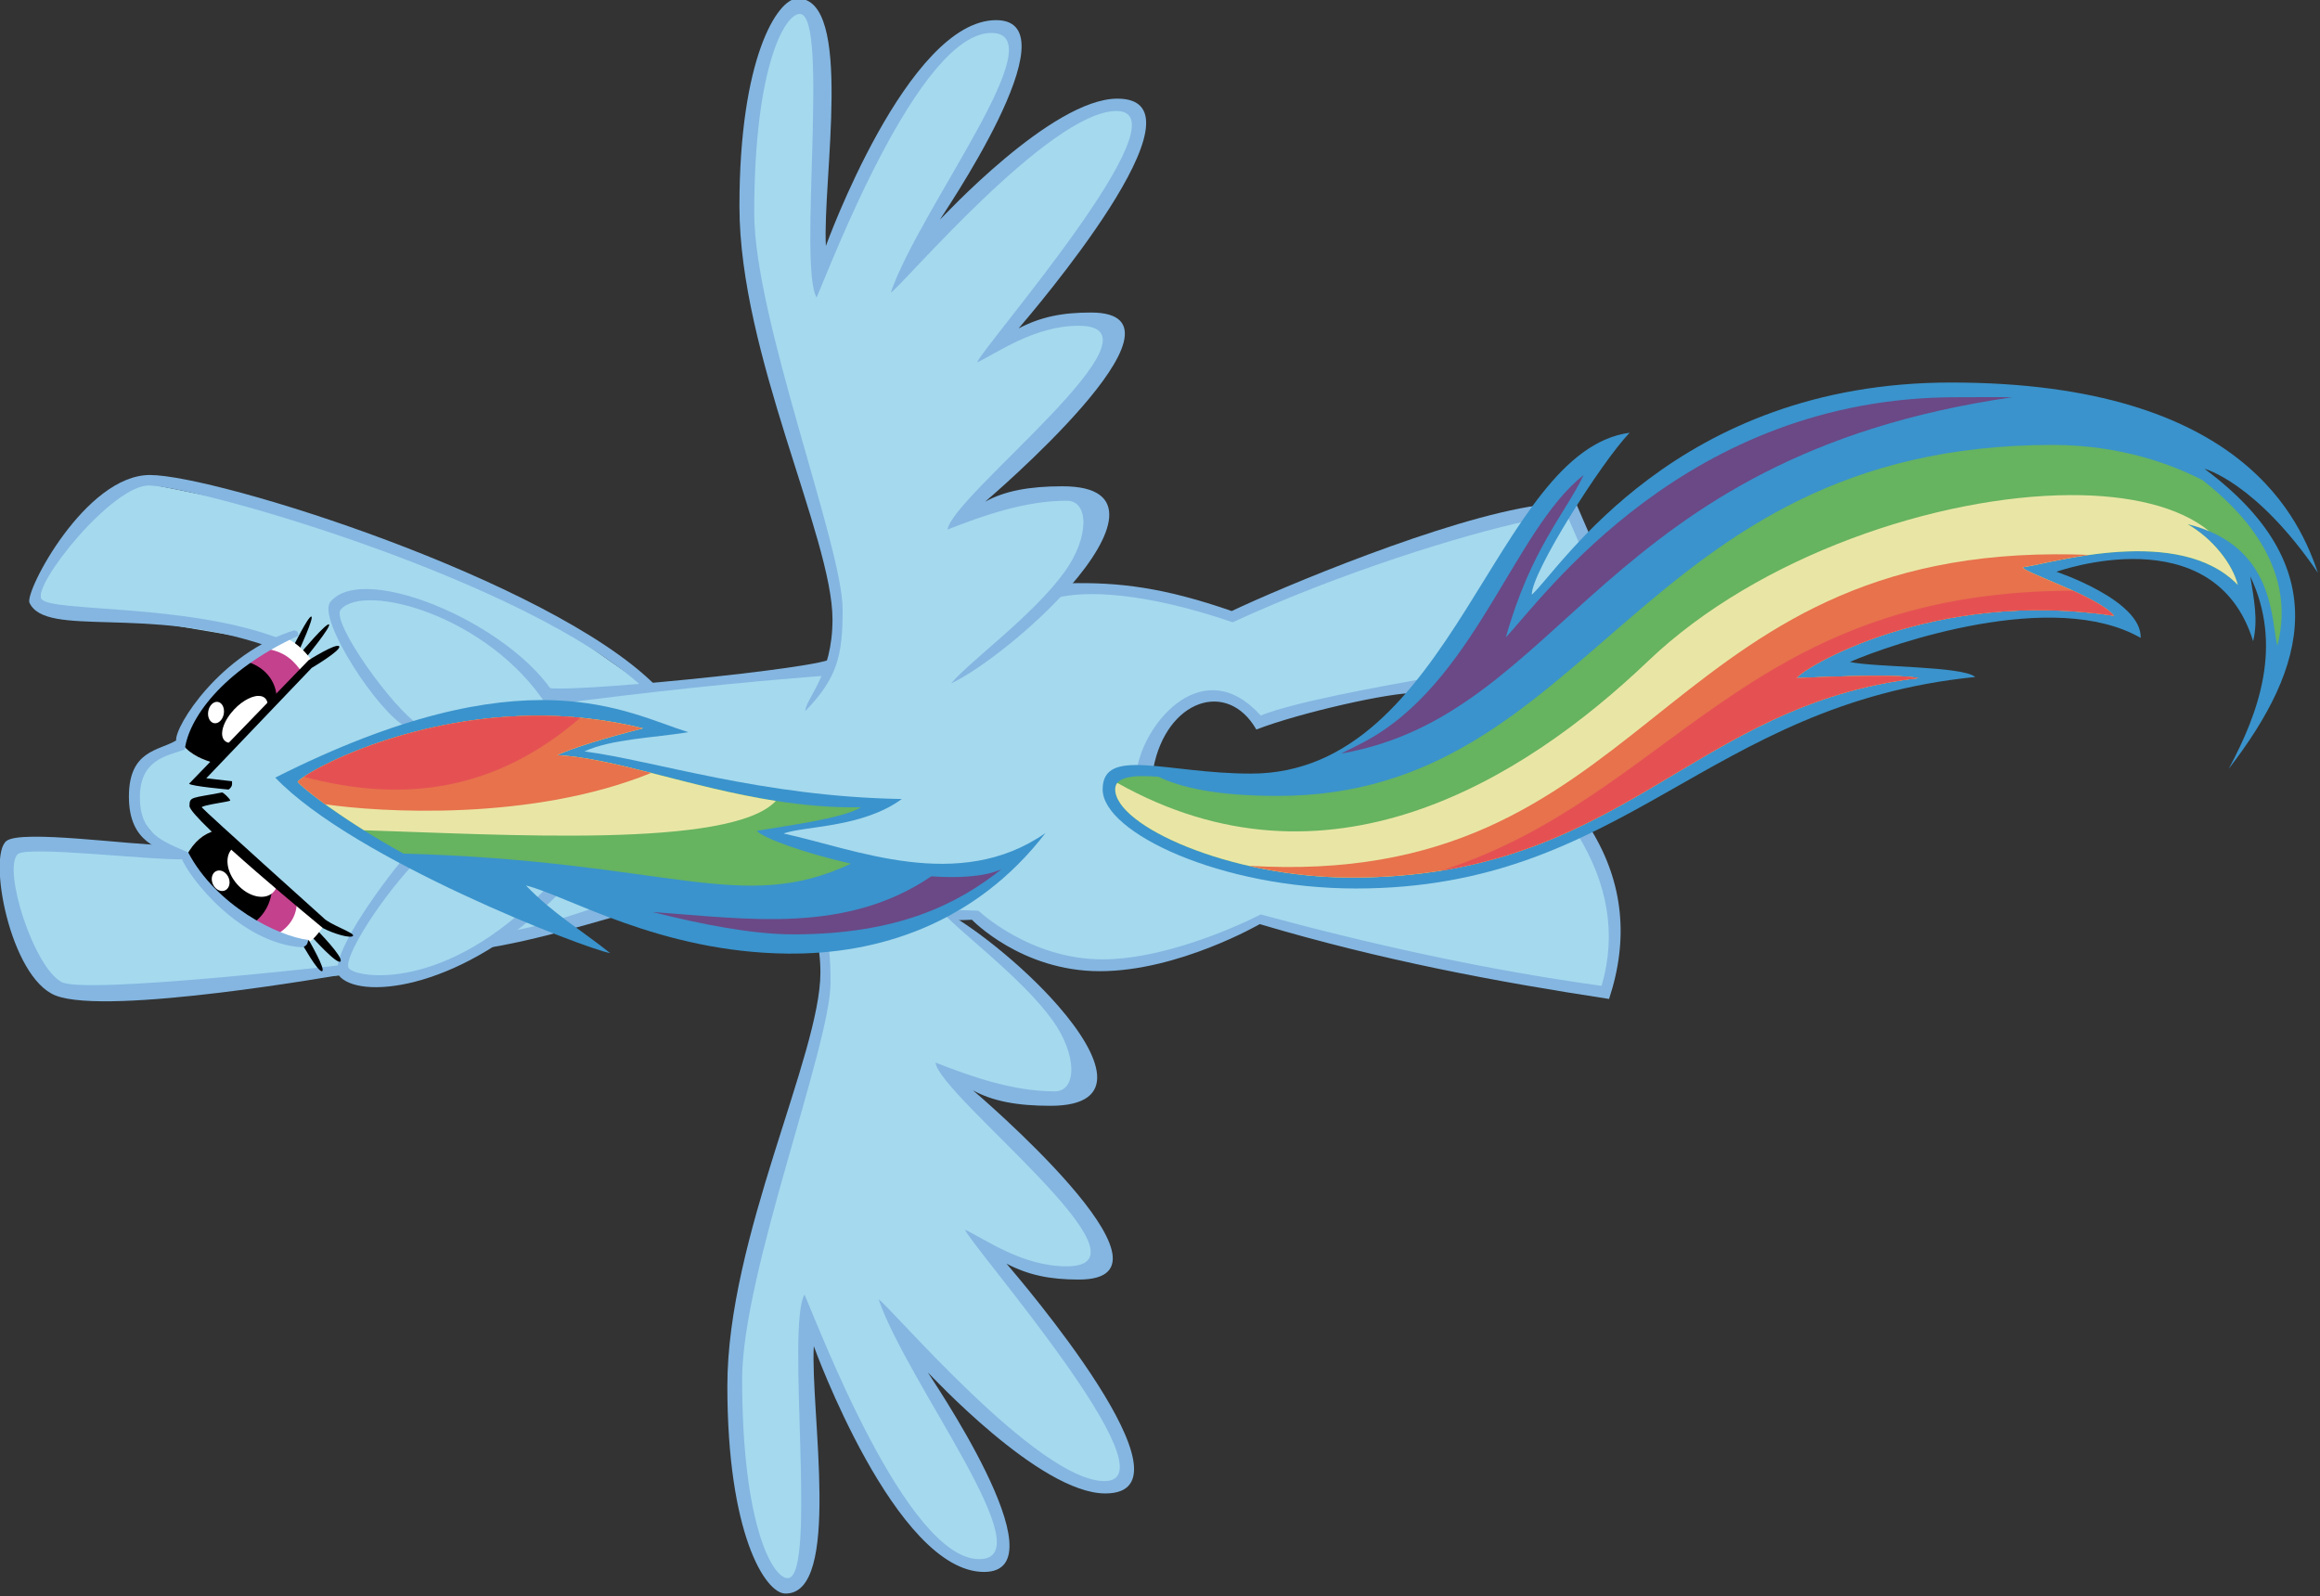 <?xml version="1.0" encoding="UTF-8" standalone="no"?>
<!-- Created with Inkscape (http://www.inkscape.org/) -->

<svg
   xmlns:dc="http://purl.org/dc/elements/1.1/"
   xmlns:cc="http://creativecommons.org/ns#"
   xmlns:rdf="http://www.w3.org/1999/02/22-rdf-syntax-ns#"
   xmlns:svg="http://www.w3.org/2000/svg"
   xmlns="http://www.w3.org/2000/svg"
   xmlns:sodipodi="http://sodipodi.sourceforge.net/DTD/sodipodi-0.dtd"
   xmlns:inkscape="http://www.inkscape.org/namespaces/inkscape"
   width="389.823"
   height="268.231"
   id="svg2"
   version="1.1"
   inkscape:version="0.48.2 r9819"
   sodipodi:docname="topdownRD.svg"
   inkscape:export-filename="/home/shank/Pictures/topdownRD.png"
   inkscape:export-xdpi="90"
   inkscape:export-ydpi="90">
  <rect width="100%" height="100%" fill="#333333" stroke="none"/>
  <defs
     id="defs4" />
  <sodipodi:namedview
     id="base"
     pagecolor="#ffffff"
     bordercolor="#666666"
     borderopacity="1.0"
     inkscape:pageopacity="0.0"
     inkscape:pageshadow="2"
     inkscape:zoom="1.4142136"
     inkscape:cx="208.71289"
     inkscape:cy="106.63485"
     inkscape:document-units="px"
     inkscape:current-layer="layer1"
     showgrid="false"
     showguides="true"
     inkscape:guide-bbox="true"
     fit-margin-top="0"
     fit-margin-left="0"
     fit-margin-right="0"
     fit-margin-bottom="0"
     inkscape:window-width="1850"
     inkscape:window-height="1024"
     inkscape:window-x="68"
     inkscape:window-y="24"
     inkscape:window-maximized="0" />
  <g
     inkscape:label="Layer 1"
     inkscape:groupmode="layer"
     id="layer1"
     transform="translate(-173.554,-616.333)">
    <g
       id="g5263"
       transform="matrix(0.415,0,0,0.415,101.476,284.012)">
      <path
         sodipodi:nodetypes="cccccccccccccccccccccccccccccccccscccccccsccscccccccccccccccccccccscccccccccccccscccccccccccccccscsccccccsccccccccscscccccccccc"
         inkscape:connector-curvature="0"
         id="path5182"
         d="m 228.219,1129.26 2.767,-19.005 14.447,-8.08 38.824,-41.327 -73.083,-12.374 -24.363,-4.22 6.826,-12.964 15.603,-21.701 22.297,-13.332 60.781,12.243 35.579,12.662 26.727,9.476 41.269,20.455 39.04,27.359 75.244,-7.173 2.475,-24.572 -7.071,-33.234 -17.147,-57.276 -10.076,-43.31 -1.945,-41.189 5.127,-41.719 9.192,-21.39 6.894,-6.187 6.364,8.132 1.414,97.05 6.541,-13.435 20.153,-41.896 24.395,-31.466 12.551,-8.485 13.435,0.53 2.475,8.662 -15.38,36.77 -21.213,39.775 c 0,0 13.258,-13.612 15.556,-14.672 2.298,-1.061 27.224,-23.865 27.224,-23.865 l 26.517,-15.026 14.319,-1.591 3.005,7.071 -8.662,23.511 -45.785,63.286 13.789,-3.536 c 0,0 22.097,-3.889 22.804,-3.889 0.707,0 6.541,6.01 6.541,6.01 l -5.657,15.556 c 0,0 -51.619,54.801 -51.619,55.508 0,0.707 16.087,-2.121 17.324,-2.298 1.237,-0.177 24.749,-3.712 24.749,-3.712 l 8.132,5.127 -2.828,22.451 c 0,0 -13.965,12.021 -13.258,12.374 0.707,0.353 21.39,-0.707 21.39,-0.707 0,0 25.633,3.359 26.34,3.712 0.707,0.353 24.218,7.778 24.218,7.778 l 38.714,-18.031 43.841,-14.849 52.679,-13.082 8.309,14.672 -26.001,52.527 -64,9.5 -41.5,11.75 -13,-10.25 -10.25,-1 -13.75,6.5 -12.25,23.5 80.5,36 100.75,-10.5 c 0,0 10.25,23.25 10,24.25 -0.25,1 -1,30.5 -1,30.5 l -2.5,10 -84.5,-15 -54.5,-14.75 -32,13.5 -27.25,6 -26.25,-3.5 -22.25,-10.25 -8.75,-8.5 -7.5,2 9.062,9.188 26.938,22.25 14.688,22.812 c 0,0 -0.875,12.688 -0.875,12.938 0,0.25 -10.188,6.688 -10.188,6.688 l -38.875,-7.938 33.562,34.688 23.125,26.812 -0.125,15.625 -12.5,1.938 -31.812,-9.812 26.062,31.75 23.375,32.5 7.625,23.25 -2.5,8.375 -20.25,-2.875 -40.188,-28.438 -24.5,-24.875 12.25,23.5 c 0,0 17.5,30.125 17.625,30.375 0.125,0.25 7.938,23.25 7.938,23.25 0,0 -3.812,8.25 -4.062,8.938 -0.25,0.688 -11.188,1.125 -11.188,1.125 l -15.438,-11 -18,-23.875 -29.625,-57.5 -2.438,24.875 0.938,62.438 c 0,0 -4.75,12.312 -4.812,12.562 -0.062,0.25 -7.562,-0.688 -7.562,-0.688 l -7.438,-10.188 -9,-38.25 -0.5,-44.25 9.438,-45.688 14.375,-51.438 12,-41.25 0.375,-26.125 c 0,0 -41,-2.688 -42,-3.188 -1,-0.5 -42.5,-13.75 -42.5,-13.75 0,0 -26.75,10.5 -28.75,11 -2,0.5 -21.5,4.25 -21.5,4.25 l -23.25,11 -18.25,5.5 -17.75,-3 -69.5,3.625 -47.625,1.5 -16.758,-28.999 -1.617,-26.751 62.431,-0.527 z"
         style="fill:#a5d9ee;fill-opacity:1;stroke:none" />
      <path
         sodipodi:nodetypes="cssscscscscsscsscscscscsssc"
         inkscape:connector-curvature="0"
         id="path3585"
         d="m 494.786,1157.467 c 0.357,5.357 11.071,14.643 11.071,37.143 0,33.214 -37.679,107.321 -37.679,167.321 0,60 15.357,83.929 23.393,84.107 23.044,0.512 10.179,-73.929 11.607,-100.179 0,0 33.036,91.429 68.929,91.429 32.857,0 -23.393,-81.25 -22.679,-80.714 0.714,0.536 45.176,48.929 71.786,48.929 39.839,0 -35,-87.143 -40,-93.036 8.929,4.643 17.5,6.429 29.286,6.429 47.321,0 -42.857,-76.607 -42.857,-76.607 7.902,4.375 17.896,6.25 31.339,6.25 28.659,0 20.667,-20.326 3.14,-40.459 -14.876,-17.087 -36.67,-33.91 -48.229,-39.362 7.446,8.945 33.201,27.478 45.96,45.209 10.037,13.95 9.921,28.764 0.871,28.764 -17.188,0 -34.33,-6.205 -48.259,-11.652 1.607,13.571 92.157,82.5 53.036,82.5 -17.914,0 -33.036,-11.072 -41.071,-14.822 1.607,5.536 85.803,101.786 56.429,101.786 -27.152,0 -87.321,-71.429 -91.429,-73.572 11.786,34.286 67.343,105.179 40.714,105.179 -29.405,0 -65.179,-94.464 -70.714,-107.143 -7.5,12.679 5.116,113.572 -6.607,114.822 -5.845,0.623 -18.653,-20.293 -18.653,-80.676 0,-42.621 35.796,-134.976 35.796,-160.395 0,-18.435 -1.964,-27.679 -15.179,-41.25 z"
         style="fill:#84b6e1;fill-opacity:1;stroke:none" />
      <path
         style="fill:#84b6e1;fill-opacity:1;stroke:none"
         d="m 499.679,1088.755 c 0.357,-5.357 11.071,-14.643 11.071,-37.143 0,-33.214 -37.679,-107.321 -37.679,-167.321 0,-60 15.357,-83.929 23.393,-84.107 23.044,-0.512 10.179,73.929 11.607,100.179 0,0 33.036,-91.429 68.929,-91.429 32.857,0 -23.393,81.25 -22.679,80.714 0.714,-0.536 45.176,-48.929 71.786,-48.929 39.839,0 -35,87.143 -40,93.036 8.929,-4.643 17.5,-6.429 29.286,-6.429 47.321,0 -42.857,76.607 -42.857,76.607 7.902,-4.375 17.896,-6.25 31.339,-6.25 28.659,0 20.667,20.327 3.14,40.459 -14.876,17.087 -36.67,33.91 -48.229,39.362 7.446,-8.945 33.201,-27.478 45.96,-45.209 10.037,-13.95 9.921,-28.764 0.871,-28.764 -17.188,0 -34.33,6.205 -48.259,11.652 1.607,-13.571 92.157,-82.5 53.036,-82.5 -17.914,0 -33.036,11.072 -41.071,14.822 1.607,-5.536 85.803,-101.786 56.429,-101.786 -27.152,0 -87.321,71.429 -91.429,73.572 11.786,-34.286 67.343,-105.179 40.714,-105.179 -29.405,0 -65.179,94.464 -70.714,107.143 -7.5,-12.679 5.116,-113.572 -6.607,-114.822 -5.845,-0.623 -18.653,20.293 -18.653,80.676 0,42.621 35.796,134.976 35.796,160.395 0,18.435 -1.964,27.679 -15.179,41.25 z"
         id="path3589"
         inkscape:connector-curvature="0"
         sodipodi:nodetypes="cssscscscscsscsscscscscsssc" />
      <path
         sodipodi:nodetypes="ccccccc"
         inkscape:connector-curvature="0"
         id="path5075"
         d="m 606.218,1036.957 c 20.708,-0.505 38.936,1.782 66.165,11.238 19.698,-9.344 86.494,-37.502 124.122,-42.805 l -4.419,6.313 c -26.895,5.808 -75.635,20.961 -119.324,41.038 -36.239,-12.374 -59.725,-12.88 -71.468,-9.849 z"
         style="fill:#84b6e1;fill-opacity:1;stroke:none" />
      <path
         inkscape:connector-curvature="0"
         id="path5077"
         d="m 808.501,1010.251 4.988,11.427 3.977,-3.978 -5.682,-13.132 z"
         style="fill:#84b6e1;fill-opacity:1;stroke:none" />
      <path
         sodipodi:nodetypes="ccccccc"
         inkscape:connector-curvature="0"
         id="path5079"
         d="m 682.358,1096.178 c 17.173,-6.692 54.927,-15.278 64.65,-14.773 l 4.546,-6.061 c -19.698,3.535 -53.412,9.596 -67.428,15.152 -22.981,-25.506 -46.72,2.399 -50.003,21.213 0,0 3.157,0.379 6.566,0 5.303,-27.527 29.926,-35.987 41.669,-15.531 z"
         style="fill:#84b6e1;fill-opacity:1;stroke:none" />
      <path
         sodipodi:nodetypes="ccsccccccscccc"
         inkscape:connector-curvature="0"
         id="path5081"
         d="m 560.508,1173.328 c 0.505,0.126 6.692,-0.126 6.692,-0.126 0,0 19.951,20.834 51.77,20.834 31.82,0 64.776,-19.067 64.776,-19.067 49.332,14.664 95.765,23.327 141.421,30.305 8.026,-24.236 5.779,-46.98 -7.071,-68.185 l -5.556,1.768 c 11.989,19.72 15.786,40.047 9.596,61.114 -46.185,-6.389 -92.164,-16.472 -138.012,-28.916 0,0 -34.724,18.183 -64.145,18.183 -29.421,0 -50.129,-19.698 -50.129,-19.698 l -7.576,-0.253 -4.672,2.147 z"
         style="fill:#84b6e1;fill-opacity:1;stroke:none" />
      <path
         sodipodi:nodetypes="ccccc"
         inkscape:connector-curvature="0"
         id="path5083"
         d="m 394.472,1078.894 c 0.939,3.563 115.558,-7.79 115.907,-11.632 l -2.02,7.071 c -36.786,2.764 -73.573,6.836 -110.359,11.617 z"
         style="fill:#84b6e1;fill-opacity:1;stroke:none" />
      <path
         sodipodi:nodetypes="ccccc"
         inkscape:connector-curvature="0"
         id="path5085"
         d="m 417.193,1167.444 c -12.895,4.207 -25.625,8.829 -39.421,10.783 l -7.601,6.541 c 18.208,-2.898 36.416,-8.255 54.624,-13.435 z"
         style="fill:#84b6e1;fill-opacity:1;stroke:none" />
      <path
         sodipodi:nodetypes="csccscc"
         inkscape:connector-curvature="0"
         id="path5170"
         d="m 399.515,1163.024 c -37.83,37.83 -78.48,42.731 -88.035,33.411 -6.492,-6.332 16.794,-37.477 25.102,-47.553 l 3.889,2.475 c -14.142,15.38 -27.754,37.477 -25.633,41.366 2.121,3.889 38.714,10.96 80.257,-32.527 z"
         style="fill:#84b6e1;fill-opacity:1;stroke:none" />
      <path
         sodipodi:nodetypes="csccscc"
         inkscape:connector-curvature="0"
         id="path5180"
         d="m 338.174,1095.142 c -11.314,-5.657 -36.137,-43.713 -30.759,-50.558 13.595,-17.303 77.959,10.783 92.985,41.366 l -5.303,0.53 c -23.688,-36.593 -73.99,-49.915 -83.439,-38.891 -4.243,4.95 21.567,40.659 31.643,46.669 -4.066,1.414 -5.127,0.884 -5.127,0.884 z"
         style="fill:#84b6e1;fill-opacity:1;stroke:none" />
      <g
         id="g5125">
        <path
           style="fill:#3a93cc;fill-opacity:1;stroke:none"
           d="m 285.141,1115.648 c 31.75,33.25 125.588,69.314 135.588,71.064 -11.374,-9.126 -23.198,-16.005 -34.118,-27.4 17.007,4.258 54.218,27.049 105.895,27.605 36.348,0.391 75.928,-11.809 104.47,-48.818 -35.106,24.507 -77.37,6.362 -106.066,0.177 8.77,-3.123 31.891,-2.26 47.906,-13.965 -56.638,-0.932 -100.241,-15.579 -128.517,-19.269 10.852,-5.016 27.868,-5.487 42.073,-7.778 -25.102,-7.778 -65.584,-32.88 -167.231,18.385 z"
           id="path5116"
           inkscape:connector-curvature="0"
           sodipodi:nodetypes="cccscccccc" />
        <path
           style="fill:#66b360;fill-opacity:1;stroke:none"
           d="m 389.219,1090.594 c -50.814,0.649 -90.229,21.747 -95.062,26.719 2.833,3.377 19.726,16.274 42.844,29.094 107.418,2.943 136.877,24.967 181.219,4.094 -19.142,-4.394 -35.436,-10.306 -38.094,-13.281 11.314,-2.041 34.643,-4.887 42.156,-9.563 -48.083,0.884 -92.449,-19.534 -123.031,-21.125 7.155,-3.155 18.701,-6.746 34.812,-10.844 -15.507,-3.828 -30.616,-5.276 -44.844,-5.094 z"
           id="path5106"
           inkscape:connector-curvature="0" />
        <path
           style="fill:#e9e6a5;fill-opacity:1;stroke:none"
           d="m 389.219,1090.594 c -50.814,0.649 -90.229,21.747 -95.062,26.719 2.126,2.535 12.224,10.457 26.875,19.656 56.024,1.73 148.674,7.593 166.781,-11.875 -34.497,-5.39 -65.459,-17.361 -88.562,-18.563 7.155,-3.155 18.701,-6.746 34.812,-10.844 -15.507,-3.828 -30.616,-5.276 -44.844,-5.094 z"
           id="path5101"
           inkscape:connector-curvature="0" />
        <path
           style="fill:#e7724c;fill-opacity:1;stroke:none"
           d="m 389.219,1090.594 c -50.814,0.649 -90.229,21.747 -95.062,26.719 1.237,1.475 5.214,4.822 11.156,9.125 21.646,3.212 83.405,7.11 132.031,-12.688 -14.175,-3.598 -27.044,-6.644 -38.094,-7.219 7.155,-3.155 18.701,-6.746 34.812,-10.844 -15.507,-3.828 -30.616,-5.276 -44.844,-5.094 z"
           id="path5096"
           inkscape:connector-curvature="0" />
        <path
           style="fill:#e55153;fill-opacity:1;stroke:none"
           d="m 389.219,1090.594 c -45.595,0.583 -81.977,17.631 -92.469,24.719 40.392,10.771 77.531,5.794 111.969,-23.938 -6.646,-0.626 -13.164,-0.862 -19.5,-0.781 z"
           id="path5091"
           inkscape:connector-curvature="0" />
        <path
           style="fill:#6a4986;fill-opacity:1;stroke:none"
           d="m 579.125,1152.781 c -6.873,3.002 -17.081,3.624 -28.375,2.844 -34.552,23.418 -74,17.24 -112.875,14.438 19.732,5.01 40.668,9.062 56.844,9.062 42.515,0 66.552,-12.202 84.406,-26.344 z"
           id="path5120"
           inkscape:connector-curvature="0" />
      </g>
      <g
         id="g5172">
        <path
           style="fill:#3a93cc;fill-opacity:1;stroke:none"
           d="m 973.421,1074.901 c -5.25,-4.5 -40.985,-3.849 -50.735,-6.099 16.983,-7.352 82.431,-29.953 117.733,-9.723 0.5,-15.25 -34.118,-26.782 -34.118,-26.782 0,0 63.888,-23.017 79.638,28.108 2.147,-8.75 0.221,-17.501 -1.149,-26.251 13.238,27.916 3.619,54.922 -8.751,77.959 31.92,-41.336 43.076,-82.186 -9.811,-121.534 0,0 20.86,5.392 45.962,42.161 -6.894,-19.799 -28.903,-77.075 -148.581,-77.075 -111.546,0 -158.206,75.538 -169.706,85.913 -0.354,-8.662 28.111,-53.652 39.598,-65.584 -54.855,7.413 -71.142,138.032 -153.333,138.032 -33.941,0 -60.037,-11.107 -60.037,6.394 0,17.501 47.906,40.128 102.53,40.128 109.374,0 141.508,-74.648 250.758,-85.648 z"
           id="path5168"
           inkscape:connector-curvature="0"
           sodipodi:nodetypes="cccccccccsccsssc" />
        <path
           style="fill:#66b360;fill-opacity:1;stroke:none"
           d="m 1004.812,980.938 c -168.998,0 -185.795,142.125 -313.781,142.125 -24.634,0 -39.393,-3.414 -48.219,-7.75 -9.88,-0.777 -17.594,-0.18 -17.594,5.062 0,14.775 46.361,35.75 95.656,35.75 110.375,0 137.077,-70.086 229.5,-80.75 -8.5,-2.125 -49.25,0 -49.25,0 2,-3.875 55.125,-36.25 128.5,-25.25 -6.375,-7.875 -36.25,-17.375 -37,-19.625 12.125,-1.75 63.5,-17.375 87.125,7.125 -2.25,-8.625 -10.175,-18.74 -20.375,-24.625 35.75,8.75 33.75,39.375 36.375,49.25 8.587,-32.997 -16.651,-56.352 -30.25,-67.031 -11.994,-6.189 -32.944,-14.281 -60.688,-14.281 z"
           id="path5160"
           inkscape:connector-curvature="0" />
        <path
           style="fill:#e9e6a5;fill-opacity:1;stroke:none"
           d="m 1011.875,1001.25 c -53.648,0.223 -126.234,24.553 -170.781,67.094 -51.796,49.463 -130.54,96.967 -215.031,49.437 -0.558,0.698 -0.844,1.558 -0.844,2.594 0,14.775 46.361,35.75 95.656,35.75 110.375,0 137.077,-70.086 229.5,-80.75 -8.5,-2.125 -49.25,0 -49.25,0 2,-3.875 55.125,-36.25 128.5,-25.25 -6.375,-7.875 -36.25,-17.375 -37,-19.625 12.125,-1.75 63.5,-17.375 87.125,7.125 -2.25,-8.625 -10.175,-18.74 -20.375,-24.625 3.238,0.792 6.162,1.755 8.812,2.875 -12.22,-10.011 -32.382,-14.725 -56.312,-14.625 z"
           id="path5154"
           inkscape:connector-curvature="0" />
        <path
           style="fill:#e7724c;fill-opacity:1;stroke:none"
           d="m 1005.688,1025.219 c -162.612,0.63 -164.792,135.979 -326.531,126.125 12.912,2.95 27.184,4.781 41.719,4.781 110.375,0 137.077,-70.086 229.5,-80.75 -8.5,-2.125 -49.25,0 -49.25,0 2,-3.875 55.125,-36.25 128.5,-25.25 -6.375,-7.875 -36.25,-17.375 -37,-19.625 4.578,-0.661 14.745,-3.321 26.906,-5.031 -4.744,-0.194 -9.352,-0.268 -13.844,-0.25 z"
           id="path5149"
           inkscape:connector-curvature="0" />
        <path
           style="fill:#e55153;fill-opacity:1;stroke:none"
           d="m 1010.938,1039.969 c -130.833,1.049 -160.642,83.133 -253.5,113.312 81.2,-13.22 111.672,-68.529 192.938,-77.906 -8.5,-2.125 -49.25,0 -49.25,0 2,-3.875 55.125,-36.25 128.5,-25.25 -2.683,-3.314 -9.54,-6.928 -16.625,-10.156 -0.682,10e-4 -1.385,-0.01 -2.062,0 z"
           id="path5133"
           inkscape:connector-curvature="0" />
        <path
           style="fill:#6a4986;fill-opacity:1;stroke:none"
           d="m 965.75,961.625 c -109.375,0 -167.125,81 -182.375,97.25 10,-35.625 24.125,-50.25 31.5,-65.75 -28.548,22.477 -44.036,84.45 -89.094,108.188 -2.673,1.408 -5.793,2.984 -9.094,4.594 90.674,-15.825 104.29,-120.031 271.699,-144.27 -3.712,-0.116 -18.66,-0.011 -22.637,-0.011 z"
           id="path5165"
           inkscape:connector-curvature="0"
           sodipodi:nodetypes="sccsccs" />
      </g>
      <path
         sodipodi:nodetypes="cssccsscc"
         inkscape:connector-curvature="0"
         id="path5190"
         d="m 311.746,1191.574 c 0,0 -103.371,11.883 -113.049,6.894 -11.317,-5.834 -24.04,-45.657 -17.854,-51.796 3.657,-3.629 54.949,2.658 68.324,2.033 l -8.75,-5.745 c -13.751,0 -58.154,-6.358 -64.131,-1.658 -7.687,6.044 1.458,55.232 19.848,62.557 21.302,8.485 116.849,-8.574 116.849,-8.574 z"
         style="fill:#84b6e1;fill-opacity:1;stroke:none" />
      <path
         inkscape:connector-curvature="0"
         id="path5232"
         d="m 292.494,1062.44 c 0,0 6.062,-12.312 7.25,-12 1.188,0.312 -4.875,13.5 -4.875,13.5 z"
         style="fill:#000000;fill-opacity:1;stroke:none" />
      <path
         inkscape:connector-curvature="0"
         id="path5230"
         d="m 295.5,1065.112 c 0,0 10.188,-12.125 11.375,-11.5 1.188,0.625 -9.5,13.688 -9.5,13.688 z"
         style="fill:#000000;fill-opacity:1;stroke:none" />
      <path
         sodipodi:nodetypes="ccsccccc"
         inkscape:connector-curvature="0"
         id="path5228"
         d="m 260.938,1109.925 c -4.42,-1.333 -9.743,-3.064 -13.5,-7.875 0,0 2.438,-8.75 2.688,-9.5 0.25,-0.75 14.938,-17.938 14.938,-17.938 l 24.312,-15.625 c 5.818,2.959 8.163,6.283 10.938,9.562 L 277.5,1092.487 z"
         style="fill:#ffffff;fill-opacity:1;stroke:none" />
      <path
         sodipodi:nodetypes="cssccsscc"
         inkscape:connector-curvature="0"
         id="path5192"
         d="m 438.625,1077.862 c -43.125,-42.5 -177.375,-84.75 -204.25,-84.75 -26.125,0 -50.818,47.35 -48.75,51.75 6.711,14.281 47.5,1 95.5,17.25 l 6.125,-2.625 c -37.625,-14.5 -92.75,-10.75 -96.75,-16.125 -4,-5.375 28.993,-46.888 44,-46 23.25,1.375 152.75,39 199.125,81.375 z"
         style="fill:#84b6e1;fill-opacity:1;stroke:none" />
      <path
         sodipodi:nodetypes="czcc"
         inkscape:connector-curvature="0"
         id="path5196"
         d="m 299.875,1180.05 c 0,0 10.467,11.708 11.688,10 1.22,-1.708 -9.25,-12.375 -9.25,-12.375 z"
         style="fill:#000000;fill-opacity:1;stroke:none" />
      <path
         sodipodi:nodetypes="cccccccsc"
         inkscape:connector-curvature="0"
         id="path5200"
         d="m 304.562,1175.987 c -3.373,4.745 -5.582,6.58 -7.125,6.75 l -14.25,-4.062 -12.875,-6.812 -16.125,-15.312 -5,-9.375 c 3.088,-5.62 6.794,-8.756 11.688,-10.125 0,0 34.812,29.438 35.562,30.25 0.75,0.812 8.125,8.688 8.125,8.688 z"
         style="fill:#ffffff;fill-opacity:1;stroke:none" />
      <path
         inkscape:connector-curvature="0"
         id="path5198"
         d="m 295.906,1182.831 2.812,-1.375 c 0,0 7,12 5.375,12.562 -1.625,0.562 -8.188,-11.188 -8.188,-11.188 z"
         style="fill:#000000;fill-opacity:1;stroke:none" />
      <path
         sodipodi:nodetypes="ccccc"
         inkscape:connector-curvature="0"
         id="path5214"
         d="m 293.875,1166.05 c -0.089,5.563 -2.786,10.02 -8.375,13.25 l -14.125,-7.688 10.812,-17.312 z"
         style="fill:#c4418d;fill-opacity:1;stroke:none" />
      <path
         id="path5202"
         d="m 260.875,1137.062 c -4.893,1.369 -8.6,4.505 -11.688,10.125 l 5,9.375 1.688,1.594 19.812,16.563 0.219,0.125 c 5.033,-3.607 8.036,-8.903 8.094,-16.656 l -5.375,-6.094 c -8.889,-7.54 -17.75,-15.031 -17.75,-15.031 z"
         style="fill:#000000;fill-opacity:1;stroke:none"
         inkscape:connector-curvature="0" />
      <path
         transform="matrix(1.081,-0.326,0.354,0.995,-430.017,91.346)"
         d="m 265.188,1157.3 c 0,2.244 -1.371,4.062 -3.062,4.062 -1.691,0 -3.062,-1.819 -3.062,-4.062 0,-2.244 1.371,-4.062 3.062,-4.062 1.691,0 3.062,1.819 3.062,4.062 z"
         sodipodi:ry="4.0625"
         sodipodi:rx="3.0625"
         sodipodi:cy="1157.2997"
         sodipodi:cx="262.125"
         id="path5204"
         style="fill:#ffffff;fill-opacity:1;stroke:none"
         sodipodi:type="arc" />
      <path
         id="path5206"
         d="m 268.656,1143.656 c -0.26,0.165 -0.485,0.324 -0.719,0.531 -3.468,3.071 -2.67,9.646 1.781,14.656 4.451,5.01 10.844,6.571 14.312,3.5 1.129,-1 1.816,-2.374 2.062,-3.938 -6.967,-5.925 -12.175,-10.296 -17.438,-14.75 z"
         style="fill:#ffffff;fill-opacity:1;stroke:none"
         inkscape:connector-curvature="0" />
      <path
         sodipodi:nodetypes="zccccscz"
         inkscape:connector-curvature="0"
         id="path5188"
         d="m 316.607,1179.73 c 0.937,-1.152 -9.369,-4.508 -11.932,-7.248 0,0 -47.818,-42.957 -49.321,-44.813 0.53,-0.972 11.049,-2.21 11.579,-2.74 -0.265,-0.884 -2.915,-3.349 -3.359,-3.27 -12.272,2.378 -13.17,1.591 -13.17,5.48 0,5.014 54.049,49.453 54.049,49.453 4.331,2.298 11.216,4.29 12.153,3.138 z"
         style="fill:#000000;fill-opacity:1;stroke:none" />
      <path
         id="path5246"
         d="m 282.188,1063.625 -11.938,7.688 12.375,15.781 13.375,-14 c -2.96,-4.306 -6.498,-8.211 -13.812,-9.469 z"
         style="fill:#c4418d;fill-opacity:1;stroke:none"
         inkscape:connector-curvature="0" />
      <path
         id="path5241"
         d="m 274.094,1068.812 -9.031,5.812 c 0,0 -14.688,17.188 -14.938,17.938 -0.25,0.75 -2.688,9.5 -2.688,9.5 3.686,4.721 8.881,6.457 13.25,7.781 l 25,-26.531 c -0.111,-5.54 -3.512,-11.8 -11.594,-14.5 z"
         style="fill:#000000;fill-opacity:1;stroke:none"
         inkscape:connector-curvature="0" />
      <path
         transform="matrix(0.984,0.178,-0.178,0.984,199.157,-28.602)"
         d="m 263.188,1089.05 c 0,2.416 -1.427,4.375 -3.188,4.375 -1.76,0 -3.188,-1.959 -3.188,-4.375 0,-2.416 1.427,-4.375 3.188,-4.375 1.76,0 3.188,1.959 3.188,4.375 z"
         sodipodi:ry="4.375"
         sodipodi:rx="3.1875"
         sodipodi:cy="1089.0497"
         sodipodi:cx="260"
         id="path5234"
         style="fill:#ffffff;fill-opacity:1;stroke:none"
         sodipodi:type="arc" />
      <path
         id="path5236"
         d="m 278.188,1082.562 c -3.208,0.09 -7.642,2.794 -10.938,6.906 -4.057,5.062 -4.841,10.361 -1.75,11.812 0.952,0.447 2.166,0.474 3.5,0.156 l 8.5,-8.938 4.438,-4.656 c 0.432,-2.296 -0.123,-4.142 -1.75,-4.906 -0.58,-0.272 -1.26,-0.396 -2,-0.375 z"
         style="fill:#ffffff;fill-opacity:1;stroke:none"
         inkscape:connector-curvature="0" />
      <path
         sodipodi:nodetypes="cccsccccscc"
         inkscape:connector-curvature="0"
         id="path5194"
         d="m 298.5,1181.362 c -0.321,1.078 -0.16,2.237 -2.375,3 C 271,1182.925 250,1156.05 247,1147.862 c -9,-3.25 -21.125,-5.875 -21.125,-24.5 0,-18.875 12,-18.5 19.125,-22.75 -0.625,-5.75 18.031,-35.5 47.906,-44.625 0.613,0.453 1.616,-0.028 1.469,2.25 -31.375,14.375 -44.438,34.062 -45.875,46.062 -7.75,2.625 -18.188,4.25 -18.188,19.375 0,14.75 9.312,17.875 19.562,22.25 11.25,21.438 36.25,34 48.625,35.438 z"
         style="fill:#84b6e1;fill-opacity:1;stroke:none" />
      <path
         sodipodi:nodetypes="cccscccc"
         inkscape:connector-curvature="0"
         id="path5226"
         d="m 267.625,1117.112 -10.438,-1.188 42.688,-44.688 c 0,0 12.25,-7.25 11.125,-8.75 -1.125,-1.5 -12.375,5.625 -12.375,5.625 l -48.375,50 c 0.562,1 16,2.375 16,2.375 1.765,-1.363 1.345,-2.328 1.375,-3.375 z"
         style="fill:#000000;fill-opacity:1;stroke:none" />
    </g>
  </g>
</svg>
